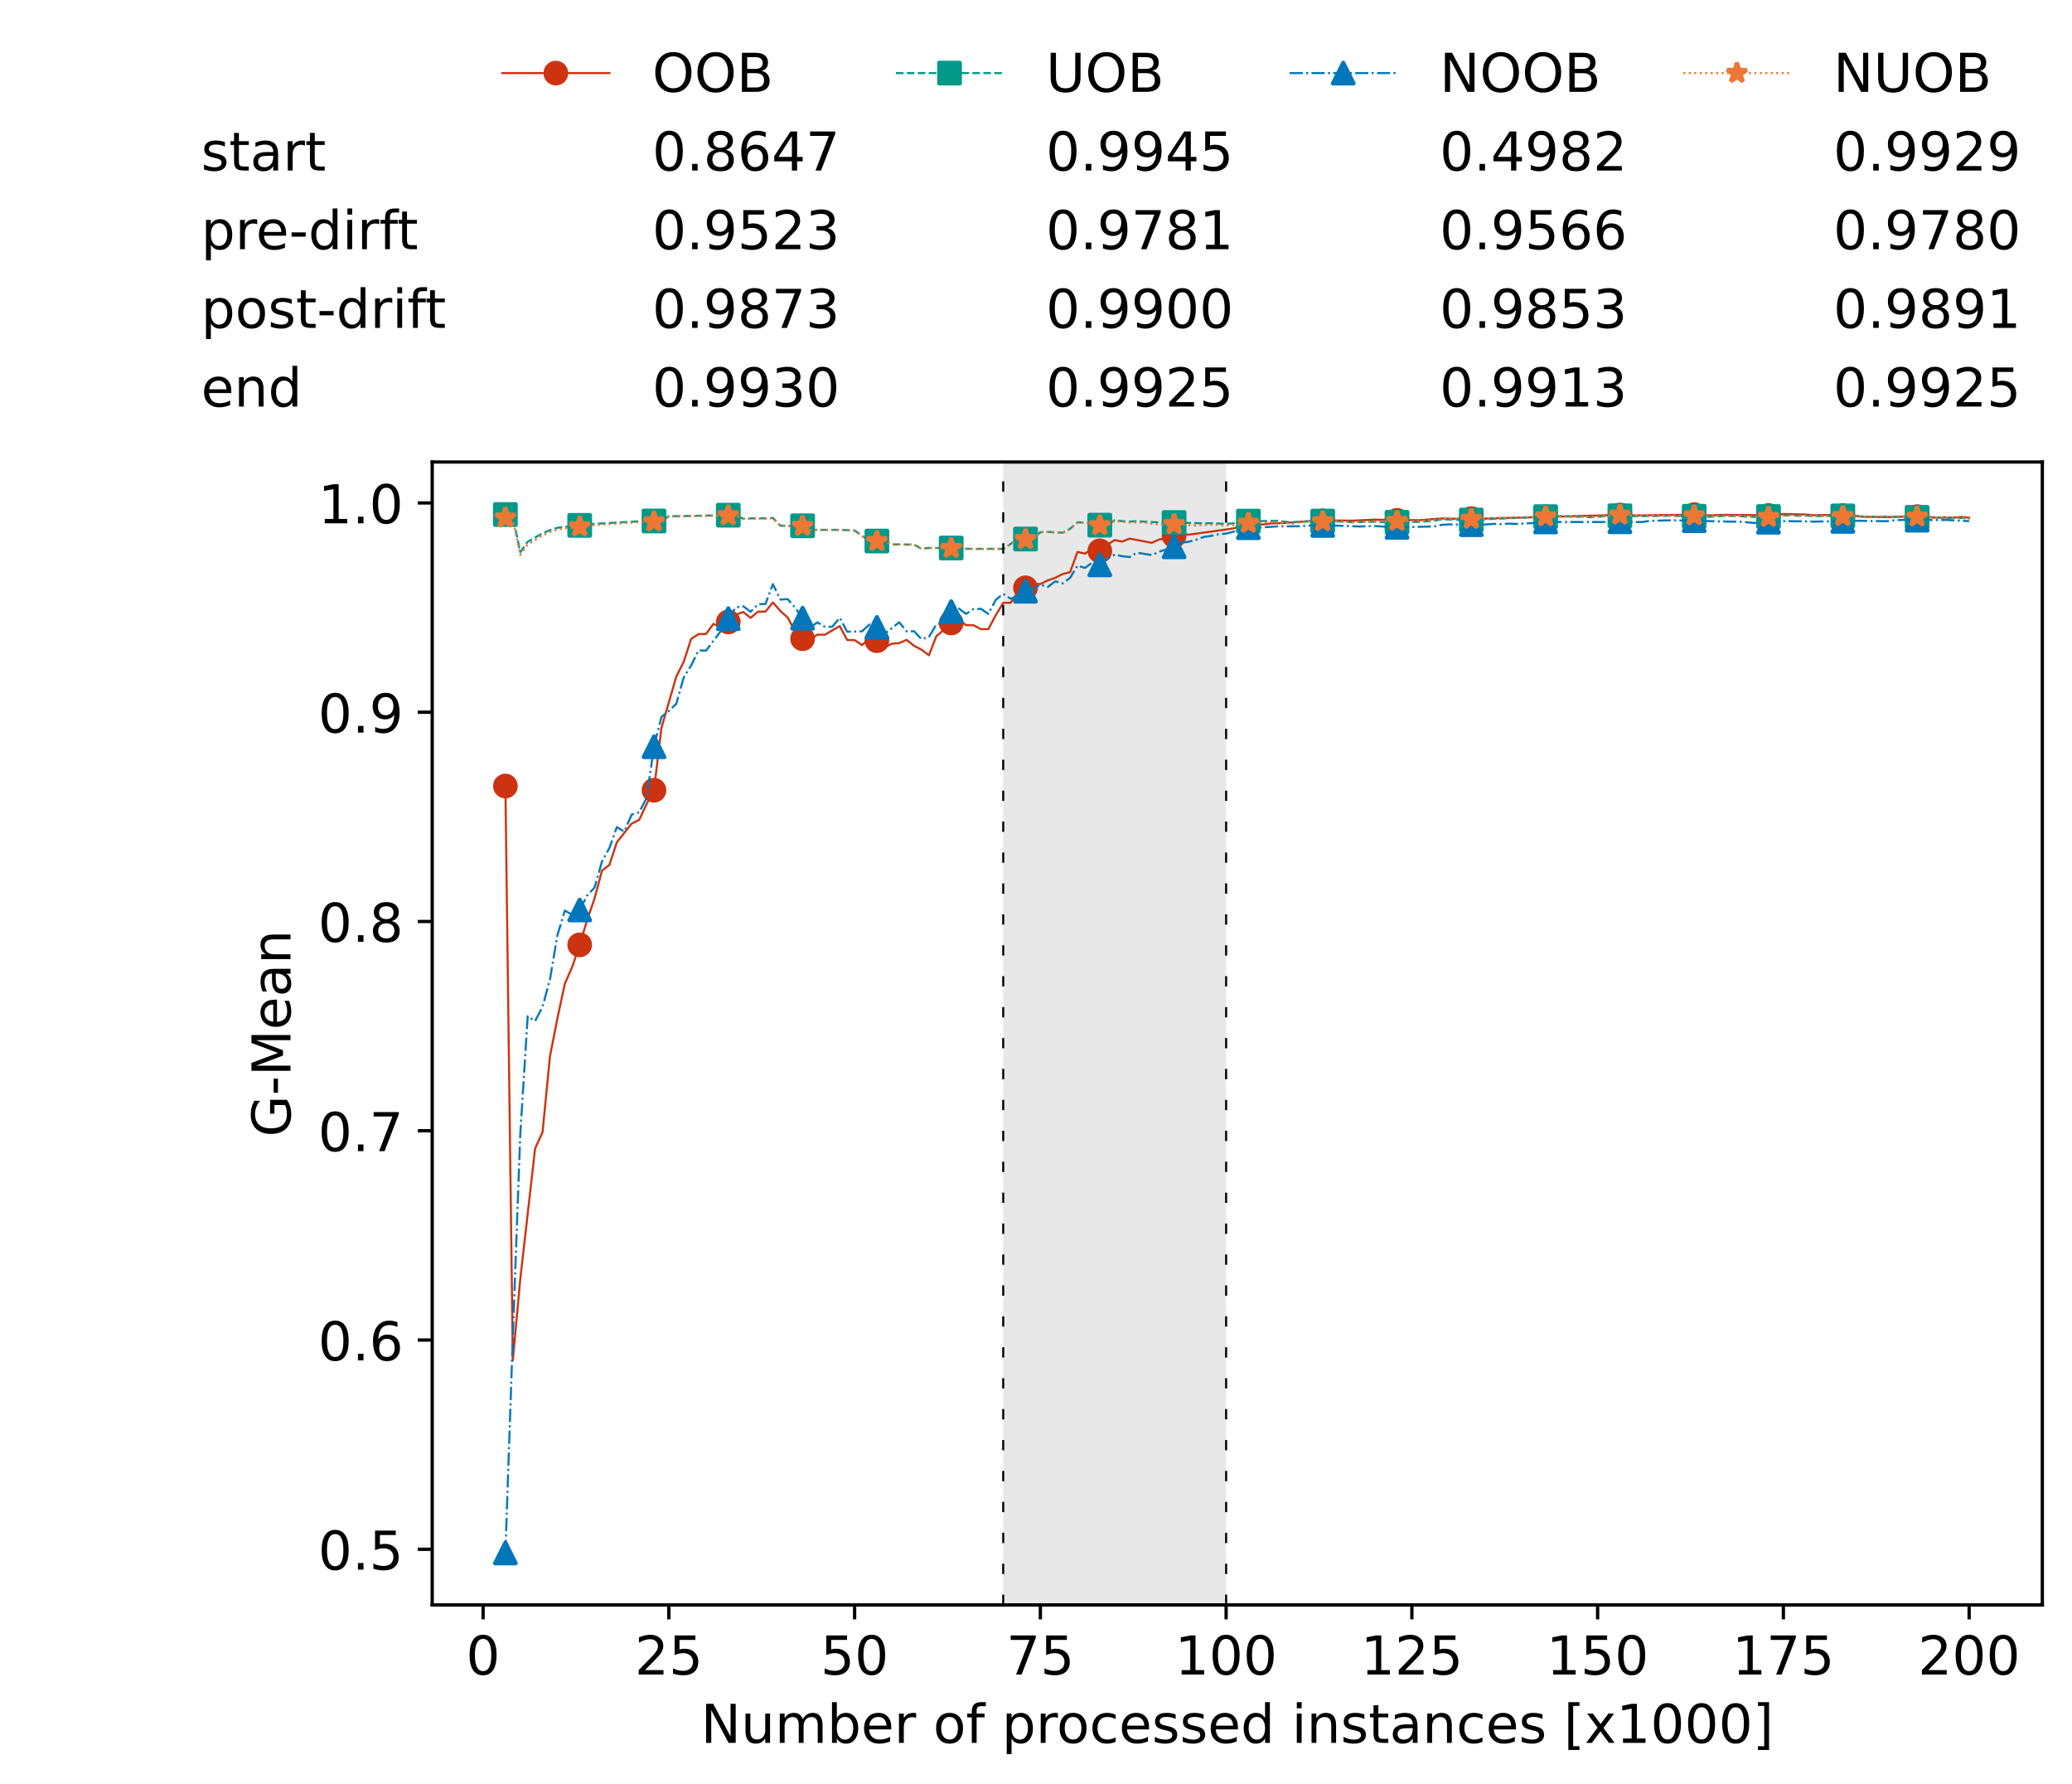 <?xml version="1.0" encoding="utf-8" standalone="no"?>
<!DOCTYPE svg PUBLIC "-//W3C//DTD SVG 1.1//EN"
  "http://www.w3.org/Graphics/SVG/1.1/DTD/svg11.dtd">
<!-- Created with matplotlib (https://matplotlib.org/) -->
<svg height="432.615pt" version="1.1" viewBox="0 0 502.65 432.615" width="502.65pt" xmlns="http://www.w3.org/2000/svg" xmlns:xlink="http://www.w3.org/1999/xlink">
 <defs>
  <style type="text/css">*{stroke-linecap:butt;stroke-linejoin:round;}</style>
 </defs>
 <g id="figure_1">
  <g id="patch_1">
   <path d="M 0 432.615 
L 502.65 432.615 
L 502.65 0 
L 0 0 
z
" style="fill:#ffffff;"/>
  </g>
  <g id="axes_1">
   <g id="patch_2">
    <path d="M 104.85 389.252 
L 495.45 389.252 
L 495.45 112.052 
L 104.85 112.052 
z
" style="fill:#ffffff;"/>
   </g>
   <g id="patch_3">
    <path clip-path="url(#pab110a7133)" d="M 297.446 389.252 
L 297.446 112.052 
L 243.372 112.052 
L 243.372 389.252 
z
" style="fill:#d3d3d3;opacity:0.5;"/>
   </g>
   <g id="matplotlib.axis_1">
    <g id="xtick_1">
     <g id="line2d_1">
      <defs>
       <path d="M 0 0 
L 0 3.5 
" id="mb5f86d601d" style="stroke:#000000;stroke-width:0.8;"/>
      </defs>
      <g>
       <use style="stroke:#000000;stroke-width:0.8;" x="117.197" xlink:href="#mb5f86d601d" y="389.252"/>
      </g>
     </g>
     <g id="text_1">
      <!-- 0 -->
      <g transform="translate(113.061 406.13)scale(0.13 -0.13)">
       <defs>
        <path d="M 31.781 66.406 
Q 24.172 66.406 20.328 58.906 
Q 16.5 51.422 16.5 36.375 
Q 16.5 21.391 20.328 13.891 
Q 24.172 6.391 31.781 6.391 
Q 39.453 6.391 43.281 13.891 
Q 47.125 21.391 47.125 36.375 
Q 47.125 51.422 43.281 58.906 
Q 39.453 66.406 31.781 66.406 
z
M 31.781 74.219 
Q 44.047 74.219 50.516 64.516 
Q 56.984 54.828 56.984 36.375 
Q 56.984 17.969 50.516 8.266 
Q 44.047 -1.422 31.781 -1.422 
Q 19.531 -1.422 13.062 8.266 
Q 6.594 17.969 6.594 36.375 
Q 6.594 54.828 13.062 64.516 
Q 19.531 74.219 31.781 74.219 
z
" id="DejaVuSans-48"/>
       </defs>
       <use xlink:href="#DejaVuSans-48"/>
      </g>
     </g>
    </g>
    <g id="xtick_2">
     <g id="line2d_2">
      <g>
       <use style="stroke:#000000;stroke-width:0.8;" x="162.259" xlink:href="#mb5f86d601d" y="389.252"/>
      </g>
     </g>
     <g id="text_2">
      <!-- 25 -->
      <g transform="translate(153.988 406.13)scale(0.13 -0.13)">
       <defs>
        <path d="M 19.188 8.297 
L 53.609 8.297 
L 53.609 0 
L 7.328 0 
L 7.328 8.297 
Q 12.938 14.109 22.625 23.891 
Q 32.328 33.688 34.812 36.531 
Q 39.547 41.844 41.422 45.531 
Q 43.312 49.219 43.312 52.781 
Q 43.312 58.594 39.234 62.25 
Q 35.156 65.922 28.609 65.922 
Q 23.969 65.922 18.812 64.312 
Q 13.672 62.703 7.812 59.422 
L 7.812 69.391 
Q 13.766 71.781 18.938 73 
Q 24.125 74.219 28.422 74.219 
Q 39.75 74.219 46.484 68.547 
Q 53.219 62.891 53.219 53.422 
Q 53.219 48.922 51.531 44.891 
Q 49.859 40.875 45.406 35.406 
Q 44.188 33.984 37.641 27.219 
Q 31.109 20.453 19.188 8.297 
z
" id="DejaVuSans-50"/>
        <path d="M 10.797 72.906 
L 49.516 72.906 
L 49.516 64.594 
L 19.828 64.594 
L 19.828 46.734 
Q 21.969 47.469 24.109 47.828 
Q 26.266 48.188 28.422 48.188 
Q 40.625 48.188 47.75 41.5 
Q 54.891 34.812 54.891 23.391 
Q 54.891 11.625 47.562 5.094 
Q 40.234 -1.422 26.906 -1.422 
Q 22.312 -1.422 17.547 -0.641 
Q 12.797 0.141 7.719 1.703 
L 7.719 11.625 
Q 12.109 9.234 16.797 8.062 
Q 21.484 6.891 26.703 6.891 
Q 35.156 6.891 40.078 11.328 
Q 45.016 15.766 45.016 23.391 
Q 45.016 31 40.078 35.438 
Q 35.156 39.891 26.703 39.891 
Q 22.75 39.891 18.812 39.016 
Q 14.891 38.141 10.797 36.281 
z
" id="DejaVuSans-53"/>
       </defs>
       <use xlink:href="#DejaVuSans-50"/>
       <use x="63.623" xlink:href="#DejaVuSans-53"/>
      </g>
     </g>
    </g>
    <g id="xtick_3">
     <g id="line2d_3">
      <g>
       <use style="stroke:#000000;stroke-width:0.8;" x="207.322" xlink:href="#mb5f86d601d" y="389.252"/>
      </g>
     </g>
     <g id="text_3">
      <!-- 50 -->
      <g transform="translate(199.05 406.13)scale(0.13 -0.13)">
       <use xlink:href="#DejaVuSans-53"/>
       <use x="63.623" xlink:href="#DejaVuSans-48"/>
      </g>
     </g>
    </g>
    <g id="xtick_4">
     <g id="line2d_4">
      <g>
       <use style="stroke:#000000;stroke-width:0.8;" x="252.384" xlink:href="#mb5f86d601d" y="389.252"/>
      </g>
     </g>
     <g id="text_4">
      <!-- 75 -->
      <g transform="translate(244.113 406.13)scale(0.13 -0.13)">
       <defs>
        <path d="M 8.203 72.906 
L 55.078 72.906 
L 55.078 68.703 
L 28.609 0 
L 18.312 0 
L 43.219 64.594 
L 8.203 64.594 
z
" id="DejaVuSans-55"/>
       </defs>
       <use xlink:href="#DejaVuSans-55"/>
       <use x="63.623" xlink:href="#DejaVuSans-53"/>
      </g>
     </g>
    </g>
    <g id="xtick_5">
     <g id="line2d_5">
      <g>
       <use style="stroke:#000000;stroke-width:0.8;" x="297.446" xlink:href="#mb5f86d601d" y="389.252"/>
      </g>
     </g>
     <g id="text_5">
      <!-- 100 -->
      <g transform="translate(285.039 406.13)scale(0.13 -0.13)">
       <defs>
        <path d="M 12.406 8.297 
L 28.516 8.297 
L 28.516 63.922 
L 10.984 60.406 
L 10.984 69.391 
L 28.422 72.906 
L 38.281 72.906 
L 38.281 8.297 
L 54.391 8.297 
L 54.391 0 
L 12.406 0 
z
" id="DejaVuSans-49"/>
       </defs>
       <use xlink:href="#DejaVuSans-49"/>
       <use x="63.623" xlink:href="#DejaVuSans-48"/>
       <use x="127.246" xlink:href="#DejaVuSans-48"/>
      </g>
     </g>
    </g>
    <g id="xtick_6">
     <g id="line2d_6">
      <g>
       <use style="stroke:#000000;stroke-width:0.8;" x="342.509" xlink:href="#mb5f86d601d" y="389.252"/>
      </g>
     </g>
     <g id="text_6">
      <!-- 125 -->
      <g transform="translate(330.102 406.13)scale(0.13 -0.13)">
       <use xlink:href="#DejaVuSans-49"/>
       <use x="63.623" xlink:href="#DejaVuSans-50"/>
       <use x="127.246" xlink:href="#DejaVuSans-53"/>
      </g>
     </g>
    </g>
    <g id="xtick_7">
     <g id="line2d_7">
      <g>
       <use style="stroke:#000000;stroke-width:0.8;" x="387.571" xlink:href="#mb5f86d601d" y="389.252"/>
      </g>
     </g>
     <g id="text_7">
      <!-- 150 -->
      <g transform="translate(375.164 406.13)scale(0.13 -0.13)">
       <use xlink:href="#DejaVuSans-49"/>
       <use x="63.623" xlink:href="#DejaVuSans-53"/>
       <use x="127.246" xlink:href="#DejaVuSans-48"/>
      </g>
     </g>
    </g>
    <g id="xtick_8">
     <g id="line2d_8">
      <g>
       <use style="stroke:#000000;stroke-width:0.8;" x="432.633" xlink:href="#mb5f86d601d" y="389.252"/>
      </g>
     </g>
     <g id="text_8">
      <!-- 175 -->
      <g transform="translate(420.226 406.13)scale(0.13 -0.13)">
       <use xlink:href="#DejaVuSans-49"/>
       <use x="63.623" xlink:href="#DejaVuSans-55"/>
       <use x="127.246" xlink:href="#DejaVuSans-53"/>
      </g>
     </g>
    </g>
    <g id="xtick_9">
     <g id="line2d_9">
      <g>
       <use style="stroke:#000000;stroke-width:0.8;" x="477.695" xlink:href="#mb5f86d601d" y="389.252"/>
      </g>
     </g>
     <g id="text_9">
      <!-- 200 -->
      <g transform="translate(465.289 406.13)scale(0.13 -0.13)">
       <use xlink:href="#DejaVuSans-50"/>
       <use x="63.623" xlink:href="#DejaVuSans-48"/>
       <use x="127.246" xlink:href="#DejaVuSans-48"/>
      </g>
     </g>
    </g>
    <g id="text_10">
     <!-- Number of processed instances [x1000] -->
     <g transform="translate(170.025 422.711)scale(0.13 -0.13)">
      <defs>
       <path d="M 9.812 72.906 
L 23.094 72.906 
L 55.422 11.922 
L 55.422 72.906 
L 64.984 72.906 
L 64.984 0 
L 51.703 0 
L 19.391 60.984 
L 19.391 0 
L 9.812 0 
z
" id="DejaVuSans-78"/>
       <path d="M 8.5 21.578 
L 8.5 54.688 
L 17.484 54.688 
L 17.484 21.922 
Q 17.484 14.156 20.5 10.266 
Q 23.531 6.391 29.594 6.391 
Q 36.859 6.391 41.078 11.031 
Q 45.312 15.672 45.312 23.688 
L 45.312 54.688 
L 54.297 54.688 
L 54.297 0 
L 45.312 0 
L 45.312 8.406 
Q 42.047 3.422 37.719 1 
Q 33.406 -1.422 27.688 -1.422 
Q 18.266 -1.422 13.375 4.438 
Q 8.5 10.297 8.5 21.578 
z
M 31.109 56 
z
" id="DejaVuSans-117"/>
       <path d="M 52 44.188 
Q 55.375 50.25 60.062 53.125 
Q 64.75 56 71.094 56 
Q 79.641 56 84.281 50.016 
Q 88.922 44.047 88.922 33.016 
L 88.922 0 
L 79.891 0 
L 79.891 32.719 
Q 79.891 40.578 77.094 44.375 
Q 74.312 48.188 68.609 48.188 
Q 61.625 48.188 57.562 43.547 
Q 53.516 38.922 53.516 30.906 
L 53.516 0 
L 44.484 0 
L 44.484 32.719 
Q 44.484 40.625 41.703 44.406 
Q 38.922 48.188 33.109 48.188 
Q 26.219 48.188 22.156 43.531 
Q 18.109 38.875 18.109 30.906 
L 18.109 0 
L 9.078 0 
L 9.078 54.688 
L 18.109 54.688 
L 18.109 46.188 
Q 21.188 51.219 25.484 53.609 
Q 29.781 56 35.688 56 
Q 41.656 56 45.828 52.969 
Q 50 49.953 52 44.188 
z
" id="DejaVuSans-109"/>
       <path d="M 48.688 27.297 
Q 48.688 37.203 44.609 42.844 
Q 40.531 48.484 33.406 48.484 
Q 26.266 48.484 22.188 42.844 
Q 18.109 37.203 18.109 27.297 
Q 18.109 17.391 22.188 11.75 
Q 26.266 6.109 33.406 6.109 
Q 40.531 6.109 44.609 11.75 
Q 48.688 17.391 48.688 27.297 
z
M 18.109 46.391 
Q 20.953 51.266 25.266 53.625 
Q 29.594 56 35.594 56 
Q 45.562 56 51.781 48.094 
Q 58.016 40.188 58.016 27.297 
Q 58.016 14.406 51.781 6.484 
Q 45.562 -1.422 35.594 -1.422 
Q 29.594 -1.422 25.266 0.953 
Q 20.953 3.328 18.109 8.203 
L 18.109 0 
L 9.078 0 
L 9.078 75.984 
L 18.109 75.984 
z
" id="DejaVuSans-98"/>
       <path d="M 56.203 29.594 
L 56.203 25.203 
L 14.891 25.203 
Q 15.484 15.922 20.484 11.062 
Q 25.484 6.203 34.422 6.203 
Q 39.594 6.203 44.453 7.469 
Q 49.312 8.734 54.109 11.281 
L 54.109 2.781 
Q 49.266 0.734 44.188 -0.344 
Q 39.109 -1.422 33.891 -1.422 
Q 20.797 -1.422 13.156 6.188 
Q 5.516 13.812 5.516 26.812 
Q 5.516 40.234 12.766 48.109 
Q 20.016 56 32.328 56 
Q 43.359 56 49.781 48.891 
Q 56.203 41.797 56.203 29.594 
z
M 47.219 32.234 
Q 47.125 39.594 43.094 43.984 
Q 39.062 48.391 32.422 48.391 
Q 24.906 48.391 20.391 44.141 
Q 15.875 39.891 15.188 32.172 
z
" id="DejaVuSans-101"/>
       <path d="M 41.109 46.297 
Q 39.594 47.172 37.812 47.578 
Q 36.031 48 33.891 48 
Q 26.266 48 22.188 43.047 
Q 18.109 38.094 18.109 28.812 
L 18.109 0 
L 9.078 0 
L 9.078 54.688 
L 18.109 54.688 
L 18.109 46.188 
Q 20.953 51.172 25.484 53.578 
Q 30.031 56 36.531 56 
Q 37.453 56 38.578 55.875 
Q 39.703 55.766 41.062 55.516 
z
" id="DejaVuSans-114"/>
       <path id="DejaVuSans-32"/>
       <path d="M 30.609 48.391 
Q 23.391 48.391 19.188 42.75 
Q 14.984 37.109 14.984 27.297 
Q 14.984 17.484 19.156 11.844 
Q 23.344 6.203 30.609 6.203 
Q 37.797 6.203 41.984 11.859 
Q 46.188 17.531 46.188 27.297 
Q 46.188 37.016 41.984 42.703 
Q 37.797 48.391 30.609 48.391 
z
M 30.609 56 
Q 42.328 56 49.016 48.375 
Q 55.719 40.766 55.719 27.297 
Q 55.719 13.875 49.016 6.219 
Q 42.328 -1.422 30.609 -1.422 
Q 18.844 -1.422 12.172 6.219 
Q 5.516 13.875 5.516 27.297 
Q 5.516 40.766 12.172 48.375 
Q 18.844 56 30.609 56 
z
" id="DejaVuSans-111"/>
       <path d="M 37.109 75.984 
L 37.109 68.5 
L 28.516 68.5 
Q 23.688 68.5 21.797 66.547 
Q 19.922 64.594 19.922 59.516 
L 19.922 54.688 
L 34.719 54.688 
L 34.719 47.703 
L 19.922 47.703 
L 19.922 0 
L 10.891 0 
L 10.891 47.703 
L 2.297 47.703 
L 2.297 54.688 
L 10.891 54.688 
L 10.891 58.5 
Q 10.891 67.625 15.141 71.797 
Q 19.391 75.984 28.609 75.984 
z
" id="DejaVuSans-102"/>
       <path d="M 18.109 8.203 
L 18.109 -20.797 
L 9.078 -20.797 
L 9.078 54.688 
L 18.109 54.688 
L 18.109 46.391 
Q 20.953 51.266 25.266 53.625 
Q 29.594 56 35.594 56 
Q 45.562 56 51.781 48.094 
Q 58.016 40.188 58.016 27.297 
Q 58.016 14.406 51.781 6.484 
Q 45.562 -1.422 35.594 -1.422 
Q 29.594 -1.422 25.266 0.953 
Q 20.953 3.328 18.109 8.203 
z
M 48.688 27.297 
Q 48.688 37.203 44.609 42.844 
Q 40.531 48.484 33.406 48.484 
Q 26.266 48.484 22.188 42.844 
Q 18.109 37.203 18.109 27.297 
Q 18.109 17.391 22.188 11.75 
Q 26.266 6.109 33.406 6.109 
Q 40.531 6.109 44.609 11.75 
Q 48.688 17.391 48.688 27.297 
z
" id="DejaVuSans-112"/>
       <path d="M 48.781 52.594 
L 48.781 44.188 
Q 44.969 46.297 41.141 47.344 
Q 37.312 48.391 33.406 48.391 
Q 24.656 48.391 19.812 42.844 
Q 14.984 37.312 14.984 27.297 
Q 14.984 17.281 19.812 11.734 
Q 24.656 6.203 33.406 6.203 
Q 37.312 6.203 41.141 7.25 
Q 44.969 8.297 48.781 10.406 
L 48.781 2.094 
Q 45.016 0.344 40.984 -0.531 
Q 36.969 -1.422 32.422 -1.422 
Q 20.062 -1.422 12.781 6.344 
Q 5.516 14.109 5.516 27.297 
Q 5.516 40.672 12.859 48.328 
Q 20.219 56 33.016 56 
Q 37.156 56 41.109 55.141 
Q 45.062 54.297 48.781 52.594 
z
" id="DejaVuSans-99"/>
       <path d="M 44.281 53.078 
L 44.281 44.578 
Q 40.484 46.531 36.375 47.5 
Q 32.281 48.484 27.875 48.484 
Q 21.188 48.484 17.844 46.438 
Q 14.5 44.391 14.5 40.281 
Q 14.5 37.156 16.891 35.375 
Q 19.281 33.594 26.516 31.984 
L 29.594 31.297 
Q 39.156 29.25 43.188 25.516 
Q 47.219 21.781 47.219 15.094 
Q 47.219 7.469 41.188 3.016 
Q 35.156 -1.422 24.609 -1.422 
Q 20.219 -1.422 15.453 -0.562 
Q 10.688 0.297 5.422 2 
L 5.422 11.281 
Q 10.406 8.688 15.234 7.391 
Q 20.062 6.109 24.812 6.109 
Q 31.156 6.109 34.562 8.281 
Q 37.984 10.453 37.984 14.406 
Q 37.984 18.062 35.516 20.016 
Q 33.062 21.969 24.703 23.781 
L 21.578 24.516 
Q 13.234 26.266 9.516 29.906 
Q 5.812 33.547 5.812 39.891 
Q 5.812 47.609 11.281 51.797 
Q 16.75 56 26.812 56 
Q 31.781 56 36.172 55.266 
Q 40.578 54.547 44.281 53.078 
z
" id="DejaVuSans-115"/>
       <path d="M 45.406 46.391 
L 45.406 75.984 
L 54.391 75.984 
L 54.391 0 
L 45.406 0 
L 45.406 8.203 
Q 42.578 3.328 38.25 0.953 
Q 33.938 -1.422 27.875 -1.422 
Q 17.969 -1.422 11.734 6.484 
Q 5.516 14.406 5.516 27.297 
Q 5.516 40.188 11.734 48.094 
Q 17.969 56 27.875 56 
Q 33.938 56 38.25 53.625 
Q 42.578 51.266 45.406 46.391 
z
M 14.797 27.297 
Q 14.797 17.391 18.875 11.75 
Q 22.953 6.109 30.078 6.109 
Q 37.203 6.109 41.297 11.75 
Q 45.406 17.391 45.406 27.297 
Q 45.406 37.203 41.297 42.844 
Q 37.203 48.484 30.078 48.484 
Q 22.953 48.484 18.875 42.844 
Q 14.797 37.203 14.797 27.297 
z
" id="DejaVuSans-100"/>
       <path d="M 9.422 54.688 
L 18.406 54.688 
L 18.406 0 
L 9.422 0 
z
M 9.422 75.984 
L 18.406 75.984 
L 18.406 64.594 
L 9.422 64.594 
z
" id="DejaVuSans-105"/>
       <path d="M 54.891 33.016 
L 54.891 0 
L 45.906 0 
L 45.906 32.719 
Q 45.906 40.484 42.875 44.328 
Q 39.844 48.188 33.797 48.188 
Q 26.516 48.188 22.312 43.547 
Q 18.109 38.922 18.109 30.906 
L 18.109 0 
L 9.078 0 
L 9.078 54.688 
L 18.109 54.688 
L 18.109 46.188 
Q 21.344 51.125 25.703 53.562 
Q 30.078 56 35.797 56 
Q 45.219 56 50.047 50.172 
Q 54.891 44.344 54.891 33.016 
z
" id="DejaVuSans-110"/>
       <path d="M 18.312 70.219 
L 18.312 54.688 
L 36.812 54.688 
L 36.812 47.703 
L 18.312 47.703 
L 18.312 18.016 
Q 18.312 11.328 20.141 9.422 
Q 21.969 7.516 27.594 7.516 
L 36.812 7.516 
L 36.812 0 
L 27.594 0 
Q 17.188 0 13.234 3.875 
Q 9.281 7.766 9.281 18.016 
L 9.281 47.703 
L 2.688 47.703 
L 2.688 54.688 
L 9.281 54.688 
L 9.281 70.219 
z
" id="DejaVuSans-116"/>
       <path d="M 34.281 27.484 
Q 23.391 27.484 19.188 25 
Q 14.984 22.516 14.984 16.5 
Q 14.984 11.719 18.141 8.906 
Q 21.297 6.109 26.703 6.109 
Q 34.188 6.109 38.703 11.406 
Q 43.219 16.703 43.219 25.484 
L 43.219 27.484 
z
M 52.203 31.203 
L 52.203 0 
L 43.219 0 
L 43.219 8.297 
Q 40.141 3.328 35.547 0.953 
Q 30.953 -1.422 24.312 -1.422 
Q 15.922 -1.422 10.953 3.297 
Q 6 8.016 6 15.922 
Q 6 25.141 12.172 29.828 
Q 18.359 34.516 30.609 34.516 
L 43.219 34.516 
L 43.219 35.406 
Q 43.219 41.609 39.141 45 
Q 35.062 48.391 27.688 48.391 
Q 23 48.391 18.547 47.266 
Q 14.109 46.141 10.016 43.891 
L 10.016 52.203 
Q 14.938 54.109 19.578 55.047 
Q 24.219 56 28.609 56 
Q 40.484 56 46.344 49.844 
Q 52.203 43.703 52.203 31.203 
z
" id="DejaVuSans-97"/>
       <path d="M 8.594 75.984 
L 29.297 75.984 
L 29.297 69 
L 17.578 69 
L 17.578 -6.203 
L 29.297 -6.203 
L 29.297 -13.188 
L 8.594 -13.188 
z
" id="DejaVuSans-91"/>
       <path d="M 54.891 54.688 
L 35.109 28.078 
L 55.906 0 
L 45.312 0 
L 29.391 21.484 
L 13.484 0 
L 2.875 0 
L 24.125 28.609 
L 4.688 54.688 
L 15.281 54.688 
L 29.781 35.203 
L 44.281 54.688 
z
" id="DejaVuSans-120"/>
       <path d="M 30.422 75.984 
L 30.422 -13.188 
L 9.719 -13.188 
L 9.719 -6.203 
L 21.391 -6.203 
L 21.391 69 
L 9.719 69 
L 9.719 75.984 
z
" id="DejaVuSans-93"/>
      </defs>
      <use xlink:href="#DejaVuSans-78"/>
      <use x="74.805" xlink:href="#DejaVuSans-117"/>
      <use x="138.184" xlink:href="#DejaVuSans-109"/>
      <use x="235.596" xlink:href="#DejaVuSans-98"/>
      <use x="299.072" xlink:href="#DejaVuSans-101"/>
      <use x="360.596" xlink:href="#DejaVuSans-114"/>
      <use x="401.709" xlink:href="#DejaVuSans-32"/>
      <use x="433.496" xlink:href="#DejaVuSans-111"/>
      <use x="494.678" xlink:href="#DejaVuSans-102"/>
      <use x="529.883" xlink:href="#DejaVuSans-32"/>
      <use x="561.67" xlink:href="#DejaVuSans-112"/>
      <use x="625.146" xlink:href="#DejaVuSans-114"/>
      <use x="664.01" xlink:href="#DejaVuSans-111"/>
      <use x="725.191" xlink:href="#DejaVuSans-99"/>
      <use x="780.172" xlink:href="#DejaVuSans-101"/>
      <use x="841.695" xlink:href="#DejaVuSans-115"/>
      <use x="893.795" xlink:href="#DejaVuSans-115"/>
      <use x="945.895" xlink:href="#DejaVuSans-101"/>
      <use x="1007.418" xlink:href="#DejaVuSans-100"/>
      <use x="1070.895" xlink:href="#DejaVuSans-32"/>
      <use x="1102.682" xlink:href="#DejaVuSans-105"/>
      <use x="1130.465" xlink:href="#DejaVuSans-110"/>
      <use x="1193.844" xlink:href="#DejaVuSans-115"/>
      <use x="1245.943" xlink:href="#DejaVuSans-116"/>
      <use x="1285.152" xlink:href="#DejaVuSans-97"/>
      <use x="1346.432" xlink:href="#DejaVuSans-110"/>
      <use x="1409.811" xlink:href="#DejaVuSans-99"/>
      <use x="1464.791" xlink:href="#DejaVuSans-101"/>
      <use x="1526.314" xlink:href="#DejaVuSans-115"/>
      <use x="1578.414" xlink:href="#DejaVuSans-32"/>
      <use x="1610.201" xlink:href="#DejaVuSans-91"/>
      <use x="1649.215" xlink:href="#DejaVuSans-120"/>
      <use x="1708.395" xlink:href="#DejaVuSans-49"/>
      <use x="1772.018" xlink:href="#DejaVuSans-48"/>
      <use x="1835.641" xlink:href="#DejaVuSans-48"/>
      <use x="1899.264" xlink:href="#DejaVuSans-48"/>
      <use x="1962.887" xlink:href="#DejaVuSans-93"/>
     </g>
    </g>
   </g>
   <g id="matplotlib.axis_2">
    <g id="ytick_1">
     <g id="line2d_10">
      <defs>
       <path d="M 0 0 
L -3.5 0 
" id="m0890ff5254" style="stroke:#000000;stroke-width:0.8;"/>
      </defs>
      <g>
       <use style="stroke:#000000;stroke-width:0.8;" x="104.85" xlink:href="#m0890ff5254" y="375.758"/>
      </g>
     </g>
     <g id="text_11">
      <!-- 0.5 -->
      <g transform="translate(77.176 380.697)scale(0.13 -0.13)">
       <defs>
        <path d="M 10.688 12.406 
L 21 12.406 
L 21 0 
L 10.688 0 
z
" id="DejaVuSans-46"/>
       </defs>
       <use xlink:href="#DejaVuSans-48"/>
       <use x="63.623" xlink:href="#DejaVuSans-46"/>
       <use x="95.41" xlink:href="#DejaVuSans-53"/>
      </g>
     </g>
    </g>
    <g id="ytick_2">
     <g id="line2d_11">
      <g>
       <use style="stroke:#000000;stroke-width:0.8;" x="104.85" xlink:href="#m0890ff5254" y="325.004"/>
      </g>
     </g>
     <g id="text_12">
      <!-- 0.6 -->
      <g transform="translate(77.176 329.943)scale(0.13 -0.13)">
       <defs>
        <path d="M 33.016 40.375 
Q 26.375 40.375 22.484 35.828 
Q 18.609 31.297 18.609 23.391 
Q 18.609 15.531 22.484 10.953 
Q 26.375 6.391 33.016 6.391 
Q 39.656 6.391 43.531 10.953 
Q 47.406 15.531 47.406 23.391 
Q 47.406 31.297 43.531 35.828 
Q 39.656 40.375 33.016 40.375 
z
M 52.594 71.297 
L 52.594 62.312 
Q 48.875 64.062 45.094 64.984 
Q 41.312 65.922 37.594 65.922 
Q 27.828 65.922 22.672 59.328 
Q 17.531 52.734 16.797 39.406 
Q 19.672 43.656 24.016 45.922 
Q 28.375 48.188 33.594 48.188 
Q 44.578 48.188 50.953 41.516 
Q 57.328 34.859 57.328 23.391 
Q 57.328 12.156 50.688 5.359 
Q 44.047 -1.422 33.016 -1.422 
Q 20.359 -1.422 13.672 8.266 
Q 6.984 17.969 6.984 36.375 
Q 6.984 53.656 15.188 63.938 
Q 23.391 74.219 37.203 74.219 
Q 40.922 74.219 44.703 73.484 
Q 48.484 72.75 52.594 71.297 
z
" id="DejaVuSans-54"/>
       </defs>
       <use xlink:href="#DejaVuSans-48"/>
       <use x="63.623" xlink:href="#DejaVuSans-46"/>
       <use x="95.41" xlink:href="#DejaVuSans-54"/>
      </g>
     </g>
    </g>
    <g id="ytick_3">
     <g id="line2d_12">
      <g>
       <use style="stroke:#000000;stroke-width:0.8;" x="104.85" xlink:href="#m0890ff5254" y="274.249"/>
      </g>
     </g>
     <g id="text_13">
      <!-- 0.7 -->
      <g transform="translate(77.176 279.188)scale(0.13 -0.13)">
       <use xlink:href="#DejaVuSans-48"/>
       <use x="63.623" xlink:href="#DejaVuSans-46"/>
       <use x="95.41" xlink:href="#DejaVuSans-55"/>
      </g>
     </g>
    </g>
    <g id="ytick_4">
     <g id="line2d_13">
      <g>
       <use style="stroke:#000000;stroke-width:0.8;" x="104.85" xlink:href="#m0890ff5254" y="223.494"/>
      </g>
     </g>
     <g id="text_14">
      <!-- 0.8 -->
      <g transform="translate(77.176 228.433)scale(0.13 -0.13)">
       <defs>
        <path d="M 31.781 34.625 
Q 24.75 34.625 20.719 30.859 
Q 16.703 27.094 16.703 20.516 
Q 16.703 13.922 20.719 10.156 
Q 24.75 6.391 31.781 6.391 
Q 38.812 6.391 42.859 10.172 
Q 46.922 13.969 46.922 20.516 
Q 46.922 27.094 42.891 30.859 
Q 38.875 34.625 31.781 34.625 
z
M 21.922 38.812 
Q 15.578 40.375 12.031 44.719 
Q 8.5 49.078 8.5 55.328 
Q 8.5 64.062 14.719 69.141 
Q 20.953 74.219 31.781 74.219 
Q 42.672 74.219 48.875 69.141 
Q 55.078 64.062 55.078 55.328 
Q 55.078 49.078 51.531 44.719 
Q 48 40.375 41.703 38.812 
Q 48.828 37.156 52.797 32.312 
Q 56.781 27.484 56.781 20.516 
Q 56.781 9.906 50.312 4.234 
Q 43.844 -1.422 31.781 -1.422 
Q 19.734 -1.422 13.25 4.234 
Q 6.781 9.906 6.781 20.516 
Q 6.781 27.484 10.781 32.312 
Q 14.797 37.156 21.922 38.812 
z
M 18.312 54.391 
Q 18.312 48.734 21.844 45.562 
Q 25.391 42.391 31.781 42.391 
Q 38.141 42.391 41.719 45.562 
Q 45.312 48.734 45.312 54.391 
Q 45.312 60.062 41.719 63.234 
Q 38.141 66.406 31.781 66.406 
Q 25.391 66.406 21.844 63.234 
Q 18.312 60.062 18.312 54.391 
z
" id="DejaVuSans-56"/>
       </defs>
       <use xlink:href="#DejaVuSans-48"/>
       <use x="63.623" xlink:href="#DejaVuSans-46"/>
       <use x="95.41" xlink:href="#DejaVuSans-56"/>
      </g>
     </g>
    </g>
    <g id="ytick_5">
     <g id="line2d_14">
      <g>
       <use style="stroke:#000000;stroke-width:0.8;" x="104.85" xlink:href="#m0890ff5254" y="172.739"/>
      </g>
     </g>
     <g id="text_15">
      <!-- 0.9 -->
      <g transform="translate(77.176 177.678)scale(0.13 -0.13)">
       <defs>
        <path d="M 10.984 1.516 
L 10.984 10.5 
Q 14.703 8.734 18.5 7.812 
Q 22.312 6.891 25.984 6.891 
Q 35.75 6.891 40.891 13.453 
Q 46.047 20.016 46.781 33.406 
Q 43.953 29.203 39.594 26.953 
Q 35.25 24.703 29.984 24.703 
Q 19.047 24.703 12.672 31.312 
Q 6.297 37.938 6.297 49.422 
Q 6.297 60.641 12.938 67.422 
Q 19.578 74.219 30.609 74.219 
Q 43.266 74.219 49.922 64.516 
Q 56.594 54.828 56.594 36.375 
Q 56.594 19.141 48.406 8.859 
Q 40.234 -1.422 26.422 -1.422 
Q 22.703 -1.422 18.891 -0.688 
Q 15.094 0.047 10.984 1.516 
z
M 30.609 32.422 
Q 37.25 32.422 41.125 36.953 
Q 45.016 41.5 45.016 49.422 
Q 45.016 57.281 41.125 61.844 
Q 37.25 66.406 30.609 66.406 
Q 23.969 66.406 20.094 61.844 
Q 16.219 57.281 16.219 49.422 
Q 16.219 41.5 20.094 36.953 
Q 23.969 32.422 30.609 32.422 
z
" id="DejaVuSans-57"/>
       </defs>
       <use xlink:href="#DejaVuSans-48"/>
       <use x="63.623" xlink:href="#DejaVuSans-46"/>
       <use x="95.41" xlink:href="#DejaVuSans-57"/>
      </g>
     </g>
    </g>
    <g id="ytick_6">
     <g id="line2d_15">
      <g>
       <use style="stroke:#000000;stroke-width:0.8;" x="104.85" xlink:href="#m0890ff5254" y="121.985"/>
      </g>
     </g>
     <g id="text_16">
      <!-- 1.0 -->
      <g transform="translate(77.176 126.924)scale(0.13 -0.13)">
       <use xlink:href="#DejaVuSans-49"/>
       <use x="63.623" xlink:href="#DejaVuSans-46"/>
       <use x="95.41" xlink:href="#DejaVuSans-48"/>
      </g>
     </g>
    </g>
    <g id="text_17">
     <!-- G-Mean -->
     <g transform="translate(70.472 275.744)rotate(-90)scale(0.13 -0.13)">
      <defs>
       <path d="M 59.516 10.406 
L 59.516 29.984 
L 43.406 29.984 
L 43.406 38.094 
L 69.281 38.094 
L 69.281 6.781 
Q 63.578 2.734 56.688 0.656 
Q 49.812 -1.422 42 -1.422 
Q 24.906 -1.422 15.25 8.562 
Q 5.609 18.562 5.609 36.375 
Q 5.609 54.25 15.25 64.234 
Q 24.906 74.219 42 74.219 
Q 49.125 74.219 55.547 72.453 
Q 61.969 70.703 67.391 67.281 
L 67.391 56.781 
Q 61.922 61.422 55.766 63.766 
Q 49.609 66.109 42.828 66.109 
Q 29.438 66.109 22.719 58.641 
Q 16.016 51.172 16.016 36.375 
Q 16.016 21.625 22.719 14.156 
Q 29.438 6.688 42.828 6.688 
Q 48.047 6.688 52.141 7.594 
Q 56.25 8.5 59.516 10.406 
z
" id="DejaVuSans-71"/>
       <path d="M 4.891 31.391 
L 31.203 31.391 
L 31.203 23.391 
L 4.891 23.391 
z
" id="DejaVuSans-45"/>
       <path d="M 9.812 72.906 
L 24.516 72.906 
L 43.109 23.297 
L 61.812 72.906 
L 76.516 72.906 
L 76.516 0 
L 66.891 0 
L 66.891 64.016 
L 48.094 14.016 
L 38.188 14.016 
L 19.391 64.016 
L 19.391 0 
L 9.812 0 
z
" id="DejaVuSans-77"/>
      </defs>
      <use xlink:href="#DejaVuSans-71"/>
      <use x="77.49" xlink:href="#DejaVuSans-45"/>
      <use x="113.574" xlink:href="#DejaVuSans-77"/>
      <use x="199.854" xlink:href="#DejaVuSans-101"/>
      <use x="261.377" xlink:href="#DejaVuSans-97"/>
      <use x="322.656" xlink:href="#DejaVuSans-110"/>
     </g>
    </g>
   </g>
   <g id="line2d_16"/>
   <g id="line2d_17"/>
   <g id="line2d_18"/>
   <g id="line2d_19"/>
   <g id="line2d_20"/>
   <g id="line2d_21">
    <path clip-path="url(#pab110a7133)" d="M 122.605 190.646 
L 124.407 329.92 
L 126.21 310.281 
L 129.815 278.53 
L 131.617 274.587 
L 133.419 256.196 
L 135.222 246.996 
L 137.024 238.593 
L 138.827 234.469 
L 140.629 229.156 
L 142.432 223.145 
L 144.234 217.922 
L 146.037 211.142 
L 147.839 209.761 
L 149.642 204.275 
L 153.247 199.746 
L 155.049 198.867 
L 156.852 195.048 
L 158.654 191.654 
L 160.457 176.539 
L 164.062 164.103 
L 165.864 160.507 
L 167.667 154.956 
L 169.469 153.788 
L 171.272 153.765 
L 173.074 151.309 
L 174.877 152.218 
L 176.679 150.843 
L 178.482 149.091 
L 180.284 148.436 
L 182.087 149.86 
L 183.889 148.332 
L 185.692 148.345 
L 187.494 146.099 
L 189.297 148.165 
L 191.099 149.79 
L 192.902 153.187 
L 194.704 154.913 
L 196.507 155.101 
L 198.309 153.921 
L 200.112 153.947 
L 203.717 151.838 
L 205.519 155.235 
L 207.322 155.247 
L 209.124 156.464 
L 210.927 154.794 
L 212.729 155.385 
L 214.532 157.084 
L 216.334 156.128 
L 218.137 155.979 
L 219.939 155.189 
L 221.742 156.628 
L 223.544 157.576 
L 225.347 158.928 
L 227.149 154.289 
L 228.952 152.808 
L 230.754 151.095 
L 232.557 150.311 
L 234.359 151.625 
L 236.162 151.637 
L 237.964 152.594 
L 239.767 152.581 
L 241.569 149.197 
L 243.372 146.216 
L 245.174 146.192 
L 246.976 143.601 
L 250.581 141.554 
L 252.384 141.661 
L 254.186 140.763 
L 255.989 140.141 
L 257.791 139.227 
L 259.594 138.765 
L 261.396 133.862 
L 263.199 134.268 
L 265.001 133.029 
L 266.804 133.606 
L 268.606 132.143 
L 270.409 130.984 
L 272.211 131.361 
L 274.014 130.632 
L 279.421 131.649 
L 281.224 130.835 
L 283.026 130.544 
L 284.829 129.95 
L 286.631 129.536 
L 288.434 129.665 
L 297.446 128.421 
L 299.249 128.149 
L 301.051 127.569 
L 302.854 127.118 
L 306.459 127.206 
L 308.261 126.965 
L 311.866 126.818 
L 317.274 126.405 
L 320.879 126.315 
L 322.681 126.216 
L 328.089 126.283 
L 333.496 126.026 
L 337.101 126.098 
L 338.904 126.195 
L 342.509 126.136 
L 344.311 126.166 
L 349.719 125.746 
L 358.731 125.935 
L 360.533 125.76 
L 394.781 124.832 
L 396.583 125.017 
L 411.003 124.818 
L 414.608 124.993 
L 418.213 124.873 
L 430.831 124.987 
L 432.633 124.652 
L 438.041 124.778 
L 439.843 124.959 
L 443.448 124.9 
L 448.856 125.031 
L 452.461 125.337 
L 456.066 125.392 
L 457.868 125.438 
L 459.671 125.335 
L 463.276 125.304 
L 466.881 125.257 
L 468.683 125.502 
L 474.09 125.51 
L 475.893 125.387 
L 477.695 125.562 
L 477.695 125.562 
" style="fill:none;stroke:#cc3311;stroke-linecap:square;stroke-width:0.5;"/>
    <defs>
     <path d="M 0 2.5 
C 0.663 2.5 1.299 2.237 1.768 1.768 
C 2.237 1.299 2.5 0.663 2.5 0 
C 2.5 -0.663 2.237 -1.299 1.768 -1.768 
C 1.299 -2.237 0.663 -2.5 0 -2.5 
C -0.663 -2.5 -1.299 -2.237 -1.768 -1.768 
C -2.237 -1.299 -2.5 -0.663 -2.5 0 
C -2.5 0.663 -2.237 1.299 -1.768 1.768 
C -1.299 2.237 -0.663 2.5 0 2.5 
z
" id="mdf4957d709" style="stroke:#cc3311;"/>
    </defs>
    <g clip-path="url(#pab110a7133)">
     <use style="fill:#cc3311;stroke:#cc3311;" x="122.605" xlink:href="#mdf4957d709" y="190.646"/>
     <use style="fill:#cc3311;stroke:#cc3311;" x="140.629" xlink:href="#mdf4957d709" y="229.156"/>
     <use style="fill:#cc3311;stroke:#cc3311;" x="158.654" xlink:href="#mdf4957d709" y="191.654"/>
     <use style="fill:#cc3311;stroke:#cc3311;" x="176.679" xlink:href="#mdf4957d709" y="150.843"/>
     <use style="fill:#cc3311;stroke:#cc3311;" x="194.704" xlink:href="#mdf4957d709" y="154.913"/>
     <use style="fill:#cc3311;stroke:#cc3311;" x="212.729" xlink:href="#mdf4957d709" y="155.385"/>
     <use style="fill:#cc3311;stroke:#cc3311;" x="230.754" xlink:href="#mdf4957d709" y="151.095"/>
     <use style="fill:#cc3311;stroke:#cc3311;" x="248.779" xlink:href="#mdf4957d709" y="142.57"/>
     <use style="fill:#cc3311;stroke:#cc3311;" x="266.804" xlink:href="#mdf4957d709" y="133.606"/>
     <use style="fill:#cc3311;stroke:#cc3311;" x="284.829" xlink:href="#mdf4957d709" y="129.95"/>
     <use style="fill:#cc3311;stroke:#cc3311;" x="302.854" xlink:href="#mdf4957d709" y="127.118"/>
     <use style="fill:#cc3311;stroke:#cc3311;" x="320.879" xlink:href="#mdf4957d709" y="126.315"/>
     <use style="fill:#cc3311;stroke:#cc3311;" x="338.904" xlink:href="#mdf4957d709" y="126.195"/>
     <use style="fill:#cc3311;stroke:#cc3311;" x="356.928" xlink:href="#mdf4957d709" y="125.784"/>
     <use style="fill:#cc3311;stroke:#cc3311;" x="374.953" xlink:href="#mdf4957d709" y="125.349"/>
     <use style="fill:#cc3311;stroke:#cc3311;" x="392.978" xlink:href="#mdf4957d709" y="124.91"/>
     <use style="fill:#cc3311;stroke:#cc3311;" x="411.003" xlink:href="#mdf4957d709" y="124.818"/>
     <use style="fill:#cc3311;stroke:#cc3311;" x="429.028" xlink:href="#mdf4957d709" y="125.02"/>
     <use style="fill:#cc3311;stroke:#cc3311;" x="447.053" xlink:href="#mdf4957d709" y="125.046"/>
     <use style="fill:#cc3311;stroke:#cc3311;" x="465.078" xlink:href="#mdf4957d709" y="125.304"/>
    </g>
   </g>
   <g id="line2d_22"/>
   <g id="line2d_23"/>
   <g id="line2d_24"/>
   <g id="line2d_25"/>
   <g id="line2d_26">
    <path clip-path="url(#pab110a7133)" d="M 122.605 124.795 
L 124.407 125.191 
L 126.21 133.943 
L 128.012 131.401 
L 131.617 129.334 
L 133.419 128.578 
L 135.222 128.01 
L 137.024 127.741 
L 138.827 127.707 
L 142.432 127.161 
L 156.852 126.323 
L 160.457 126.464 
L 162.259 125.145 
L 164.062 125.196 
L 167.667 125.119 
L 173.074 125.015 
L 176.679 124.95 
L 178.482 124.962 
L 180.284 125.802 
L 183.889 125.674 
L 185.692 125.725 
L 187.494 125.61 
L 189.297 127.482 
L 192.902 127.548 
L 194.704 127.524 
L 196.507 128.496 
L 203.717 128.496 
L 207.322 128.652 
L 210.927 131.232 
L 214.532 131.258 
L 216.334 132.032 
L 221.742 132.073 
L 223.544 133.106 
L 225.347 132.888 
L 230.754 132.911 
L 232.557 131.811 
L 234.359 133.106 
L 241.569 133.105 
L 243.372 133.104 
L 245.174 131.933 
L 246.976 130.608 
L 248.779 130.731 
L 250.581 130.677 
L 252.384 129.068 
L 254.186 129.003 
L 257.791 129.19 
L 259.594 128.248 
L 261.396 126.668 
L 263.199 126.755 
L 266.804 127.368 
L 268.606 127.347 
L 270.409 126.155 
L 272.211 126.403 
L 274.014 126.486 
L 275.816 126.419 
L 283.026 126.793 
L 284.829 126.729 
L 292.039 126.918 
L 293.841 126.881 
L 297.446 127.069 
L 299.249 126.906 
L 301.051 126.457 
L 304.656 126.401 
L 310.064 126.306 
L 311.866 126.569 
L 313.669 126.67 
L 319.076 126.338 
L 324.484 126.465 
L 328.089 126.65 
L 333.496 126.529 
L 337.101 126.748 
L 340.706 126.594 
L 344.311 126.587 
L 347.916 126.3 
L 349.719 125.951 
L 353.324 126.048 
L 358.731 126.179 
L 360.533 125.92 
L 374.953 125.3 
L 376.756 125.295 
L 378.558 125.178 
L 382.163 125.338 
L 383.966 125.309 
L 385.768 125.452 
L 389.373 125.214 
L 392.978 125.091 
L 394.781 124.999 
L 396.583 125.204 
L 405.596 125.079 
L 409.201 125.258 
L 411.003 125.205 
L 414.608 125.351 
L 418.213 125.123 
L 421.818 125.136 
L 423.621 125.315 
L 427.226 125.392 
L 429.028 125.276 
L 430.831 125.278 
L 432.633 125.025 
L 434.436 124.946 
L 436.238 125.079 
L 438.041 125.04 
L 439.843 125.177 
L 448.856 125.102 
L 450.658 125.292 
L 463.276 125.351 
L 465.078 125.473 
L 466.881 125.374 
L 474.09 125.674 
L 475.893 125.606 
L 477.695 125.799 
L 477.695 125.799 
" style="fill:none;stroke:#009988;stroke-dasharray:1.85,0.8;stroke-dashoffset:0;stroke-width:0.5;"/>
    <defs>
     <path d="M -2.5 2.5 
L 2.5 2.5 
L 2.5 -2.5 
L -2.5 -2.5 
z
" id="m18ac558016" style="stroke:#009988;stroke-linejoin:miter;"/>
    </defs>
    <g clip-path="url(#pab110a7133)">
     <use style="fill:#009988;stroke:#009988;stroke-linejoin:miter;" x="122.605" xlink:href="#m18ac558016" y="124.795"/>
     <use style="fill:#009988;stroke:#009988;stroke-linejoin:miter;" x="140.629" xlink:href="#m18ac558016" y="127.421"/>
     <use style="fill:#009988;stroke:#009988;stroke-linejoin:miter;" x="158.654" xlink:href="#m18ac558016" y="126.361"/>
     <use style="fill:#009988;stroke:#009988;stroke-linejoin:miter;" x="176.679" xlink:href="#m18ac558016" y="124.95"/>
     <use style="fill:#009988;stroke:#009988;stroke-linejoin:miter;" x="194.704" xlink:href="#m18ac558016" y="127.524"/>
     <use style="fill:#009988;stroke:#009988;stroke-linejoin:miter;" x="212.729" xlink:href="#m18ac558016" y="131.219"/>
     <use style="fill:#009988;stroke:#009988;stroke-linejoin:miter;" x="230.754" xlink:href="#m18ac558016" y="132.911"/>
     <use style="fill:#009988;stroke:#009988;stroke-linejoin:miter;" x="248.779" xlink:href="#m18ac558016" y="130.731"/>
     <use style="fill:#009988;stroke:#009988;stroke-linejoin:miter;" x="266.804" xlink:href="#m18ac558016" y="127.368"/>
     <use style="fill:#009988;stroke:#009988;stroke-linejoin:miter;" x="284.829" xlink:href="#m18ac558016" y="126.729"/>
     <use style="fill:#009988;stroke:#009988;stroke-linejoin:miter;" x="302.854" xlink:href="#m18ac558016" y="126.378"/>
     <use style="fill:#009988;stroke:#009988;stroke-linejoin:miter;" x="320.879" xlink:href="#m18ac558016" y="126.375"/>
     <use style="fill:#009988;stroke:#009988;stroke-linejoin:miter;" x="338.904" xlink:href="#m18ac558016" y="126.654"/>
     <use style="fill:#009988;stroke:#009988;stroke-linejoin:miter;" x="356.928" xlink:href="#m18ac558016" y="126.123"/>
     <use style="fill:#009988;stroke:#009988;stroke-linejoin:miter;" x="374.953" xlink:href="#m18ac558016" y="125.3"/>
     <use style="fill:#009988;stroke:#009988;stroke-linejoin:miter;" x="392.978" xlink:href="#m18ac558016" y="125.091"/>
     <use style="fill:#009988;stroke:#009988;stroke-linejoin:miter;" x="411.003" xlink:href="#m18ac558016" y="125.205"/>
     <use style="fill:#009988;stroke:#009988;stroke-linejoin:miter;" x="429.028" xlink:href="#m18ac558016" y="125.276"/>
     <use style="fill:#009988;stroke:#009988;stroke-linejoin:miter;" x="447.053" xlink:href="#m18ac558016" y="125.121"/>
     <use style="fill:#009988;stroke:#009988;stroke-linejoin:miter;" x="465.078" xlink:href="#m18ac558016" y="125.473"/>
    </g>
   </g>
   <g id="line2d_27"/>
   <g id="line2d_28"/>
   <g id="line2d_29"/>
   <g id="line2d_30"/>
   <g id="line2d_31">
    <path clip-path="url(#pab110a7133)" d="M 122.605 376.652 
L 124.407 324.282 
L 126.21 275.17 
L 128.012 246.464 
L 129.815 247.646 
L 131.617 244.155 
L 133.419 237.532 
L 135.222 226.838 
L 137.024 220.855 
L 138.827 221.854 
L 140.629 220.703 
L 142.432 217.192 
L 144.234 215.27 
L 146.037 208.919 
L 147.839 205.661 
L 149.642 200.607 
L 151.444 201.695 
L 153.247 197.554 
L 155.049 197.018 
L 156.852 193.549 
L 158.654 181.111 
L 160.457 173.884 
L 162.259 172.44 
L 164.062 170.688 
L 165.864 164.284 
L 167.667 161.389 
L 169.469 157.727 
L 171.272 157.799 
L 174.877 153.044 
L 176.679 150.047 
L 178.482 147.332 
L 180.284 147.02 
L 182.087 148.375 
L 183.889 146.548 
L 185.692 146.497 
L 187.494 141.667 
L 189.297 145.413 
L 191.099 145.311 
L 192.902 147.392 
L 194.704 149.938 
L 196.507 152.161 
L 198.309 150.947 
L 200.112 152.023 
L 201.914 152.01 
L 203.717 149.824 
L 205.519 153.218 
L 209.124 153.106 
L 210.927 151.484 
L 212.729 152.158 
L 214.532 153.813 
L 218.137 150.917 
L 219.939 153.122 
L 221.742 153.097 
L 223.544 155.025 
L 225.347 154.498 
L 227.149 151.434 
L 228.952 151.035 
L 230.754 148.347 
L 232.557 147.554 
L 234.359 148.888 
L 236.162 147.71 
L 237.964 147.671 
L 239.767 148.893 
L 241.569 145.473 
L 243.372 144.025 
L 245.174 145.216 
L 246.976 144.528 
L 248.779 143.392 
L 250.581 142.895 
L 252.384 141.795 
L 254.186 142.349 
L 255.989 141.005 
L 257.791 141.496 
L 259.594 140.155 
L 261.396 137.17 
L 263.199 137.744 
L 265.001 136.444 
L 266.804 137.008 
L 268.606 135.536 
L 270.409 134.536 
L 272.211 134.882 
L 274.014 135.105 
L 275.816 134.043 
L 279.421 134.629 
L 281.224 133.81 
L 284.829 132.628 
L 286.631 131.647 
L 288.434 131.373 
L 290.236 130.895 
L 292.039 130.222 
L 293.841 129.972 
L 295.644 129.568 
L 297.446 129.424 
L 302.854 127.987 
L 304.656 128.008 
L 310.064 127.657 
L 315.471 127.638 
L 317.274 127.474 
L 324.484 127.487 
L 329.891 127.693 
L 333.496 127.58 
L 337.101 127.815 
L 338.904 127.903 
L 347.916 127.677 
L 349.719 127.297 
L 351.521 127.189 
L 358.731 127.32 
L 362.336 127.063 
L 364.138 127.142 
L 365.941 126.99 
L 367.743 127.071 
L 376.756 126.624 
L 380.361 126.6 
L 398.386 126.606 
L 400.188 126.327 
L 405.596 126.18 
L 420.016 126.515 
L 421.818 126.514 
L 425.423 126.818 
L 427.226 126.876 
L 429.028 126.663 
L 430.831 126.67 
L 432.633 126.391 
L 438.041 126.442 
L 439.843 126.517 
L 443.448 126.443 
L 447.053 126.454 
L 450.658 126.3 
L 456.066 126.392 
L 457.868 126.402 
L 459.671 126.172 
L 463.276 126.047 
L 465.078 126.161 
L 466.881 125.96 
L 468.683 126.137 
L 472.288 126.113 
L 477.695 126.394 
L 477.695 126.394 
" style="fill:none;stroke:#0077bb;stroke-dasharray:3.2,0.8,0.5,0.8;stroke-dashoffset:0;stroke-width:0.5;"/>
    <defs>
     <path d="M 0 -2.5 
L -2.5 2.5 
L 2.5 2.5 
z
" id="mdf0bbbd150" style="stroke:#0077bb;stroke-linejoin:miter;"/>
    </defs>
    <g clip-path="url(#pab110a7133)">
     <use style="fill:#0077bb;stroke:#0077bb;stroke-linejoin:miter;" x="122.605" xlink:href="#mdf0bbbd150" y="376.652"/>
     <use style="fill:#0077bb;stroke:#0077bb;stroke-linejoin:miter;" x="140.629" xlink:href="#mdf0bbbd150" y="220.703"/>
     <use style="fill:#0077bb;stroke:#0077bb;stroke-linejoin:miter;" x="158.654" xlink:href="#mdf0bbbd150" y="181.111"/>
     <use style="fill:#0077bb;stroke:#0077bb;stroke-linejoin:miter;" x="176.679" xlink:href="#mdf0bbbd150" y="150.047"/>
     <use style="fill:#0077bb;stroke:#0077bb;stroke-linejoin:miter;" x="194.704" xlink:href="#mdf0bbbd150" y="149.938"/>
     <use style="fill:#0077bb;stroke:#0077bb;stroke-linejoin:miter;" x="212.729" xlink:href="#mdf0bbbd150" y="152.158"/>
     <use style="fill:#0077bb;stroke:#0077bb;stroke-linejoin:miter;" x="230.754" xlink:href="#mdf0bbbd150" y="148.347"/>
     <use style="fill:#0077bb;stroke:#0077bb;stroke-linejoin:miter;" x="248.779" xlink:href="#mdf0bbbd150" y="143.392"/>
     <use style="fill:#0077bb;stroke:#0077bb;stroke-linejoin:miter;" x="266.804" xlink:href="#mdf0bbbd150" y="137.008"/>
     <use style="fill:#0077bb;stroke:#0077bb;stroke-linejoin:miter;" x="284.829" xlink:href="#mdf0bbbd150" y="132.628"/>
     <use style="fill:#0077bb;stroke:#0077bb;stroke-linejoin:miter;" x="302.854" xlink:href="#mdf0bbbd150" y="127.987"/>
     <use style="fill:#0077bb;stroke:#0077bb;stroke-linejoin:miter;" x="320.879" xlink:href="#mdf0bbbd150" y="127.433"/>
     <use style="fill:#0077bb;stroke:#0077bb;stroke-linejoin:miter;" x="338.904" xlink:href="#mdf0bbbd150" y="127.903"/>
     <use style="fill:#0077bb;stroke:#0077bb;stroke-linejoin:miter;" x="356.928" xlink:href="#mdf0bbbd150" y="127.257"/>
     <use style="fill:#0077bb;stroke:#0077bb;stroke-linejoin:miter;" x="374.953" xlink:href="#mdf0bbbd150" y="126.596"/>
     <use style="fill:#0077bb;stroke:#0077bb;stroke-linejoin:miter;" x="392.978" xlink:href="#mdf0bbbd150" y="126.554"/>
     <use style="fill:#0077bb;stroke:#0077bb;stroke-linejoin:miter;" x="411.003" xlink:href="#mdf0bbbd150" y="126.284"/>
     <use style="fill:#0077bb;stroke:#0077bb;stroke-linejoin:miter;" x="429.028" xlink:href="#mdf0bbbd150" y="126.663"/>
     <use style="fill:#0077bb;stroke:#0077bb;stroke-linejoin:miter;" x="447.053" xlink:href="#mdf0bbbd150" y="126.454"/>
     <use style="fill:#0077bb;stroke:#0077bb;stroke-linejoin:miter;" x="465.078" xlink:href="#mdf0bbbd150" y="126.161"/>
    </g>
   </g>
   <g id="line2d_32"/>
   <g id="line2d_33"/>
   <g id="line2d_34"/>
   <g id="line2d_35"/>
   <g id="line2d_36">
    <path clip-path="url(#pab110a7133)" d="M 122.605 125.564 
L 124.407 125.963 
L 126.21 134.621 
L 128.012 132.038 
L 131.617 129.844 
L 133.419 129.052 
L 135.222 128.425 
L 137.024 128.11 
L 138.827 128.04 
L 142.432 127.46 
L 156.852 126.514 
L 160.457 126.591 
L 162.259 125.248 
L 164.062 125.273 
L 167.667 125.184 
L 173.074 125.08 
L 176.679 125.027 
L 178.482 125.039 
L 180.284 125.879 
L 183.889 125.764 
L 185.692 125.802 
L 187.494 125.688 
L 189.297 127.56 
L 192.902 127.625 
L 194.704 127.588 
L 196.507 128.56 
L 203.717 128.573 
L 207.322 128.716 
L 210.927 131.297 
L 214.532 131.309 
L 216.334 132.084 
L 221.742 132.111 
L 223.544 133.145 
L 225.347 132.927 
L 230.754 132.963 
L 232.557 131.862 
L 234.359 133.158 
L 237.964 133.144 
L 243.372 133.142 
L 245.174 131.985 
L 246.976 130.673 
L 248.779 130.796 
L 250.581 130.729 
L 252.384 129.12 
L 254.186 129.055 
L 257.791 129.272 
L 259.594 128.346 
L 261.396 126.731 
L 263.199 126.785 
L 265.001 127.019 
L 266.804 127.445 
L 268.606 127.463 
L 270.409 126.311 
L 272.211 126.565 
L 274.014 126.69 
L 277.619 126.706 
L 279.421 127.039 
L 281.224 127.188 
L 286.631 127.231 
L 288.434 127.391 
L 290.236 127.41 
L 293.841 127.262 
L 295.644 127.315 
L 297.446 127.492 
L 299.249 127.378 
L 302.854 126.873 
L 306.459 126.74 
L 308.261 126.598 
L 310.064 126.588 
L 313.669 127.004 
L 315.471 126.675 
L 319.076 126.385 
L 322.681 126.495 
L 324.484 126.431 
L 328.089 126.68 
L 329.891 126.589 
L 331.694 126.61 
L 333.496 126.425 
L 337.101 126.515 
L 340.706 126.327 
L 342.509 126.404 
L 344.311 126.362 
L 347.916 126.111 
L 349.719 125.722 
L 353.324 125.818 
L 358.731 125.951 
L 360.533 125.733 
L 371.348 125.417 
L 380.361 125.281 
L 382.163 125.344 
L 383.966 125.228 
L 385.768 125.372 
L 389.373 125.152 
L 391.176 125.115 
L 392.978 124.889 
L 394.781 124.883 
L 396.583 125.125 
L 405.596 125.007 
L 409.201 125.107 
L 411.003 125.054 
L 412.806 125.218 
L 421.818 125.097 
L 423.621 125.294 
L 429.028 125.436 
L 430.831 125.378 
L 432.633 125.061 
L 434.436 124.982 
L 436.238 125.115 
L 438.041 125.049 
L 439.843 125.172 
L 445.251 125.113 
L 447.053 125.217 
L 448.856 125.139 
L 450.658 125.347 
L 463.276 125.204 
L 465.078 125.344 
L 466.881 125.299 
L 470.485 125.531 
L 472.288 125.471 
L 474.09 125.602 
L 475.893 125.575 
L 477.695 125.787 
L 477.695 125.787 
" style="fill:none;stroke:#ee7733;stroke-dasharray:0.5,0.825;stroke-dashoffset:0;stroke-width:0.5;"/>
    <defs>
     <path d="M 0 -2.5 
L -0.561 -0.773 
L -2.378 -0.773 
L -0.908 0.295 
L -1.469 2.023 
L -0 0.955 
L 1.469 2.023 
L 0.908 0.295 
L 2.378 -0.773 
L 0.561 -0.773 
z
" id="m8cc0971626" style="stroke:#ee7733;stroke-linejoin:bevel;"/>
    </defs>
    <g clip-path="url(#pab110a7133)">
     <use style="fill:#ee7733;stroke:#ee7733;stroke-linejoin:bevel;" x="122.605" xlink:href="#m8cc0971626" y="125.564"/>
     <use style="fill:#ee7733;stroke:#ee7733;stroke-linejoin:bevel;" x="140.629" xlink:href="#m8cc0971626" y="127.746"/>
     <use style="fill:#ee7733;stroke:#ee7733;stroke-linejoin:bevel;" x="158.654" xlink:href="#m8cc0971626" y="126.528"/>
     <use style="fill:#ee7733;stroke:#ee7733;stroke-linejoin:bevel;" x="176.679" xlink:href="#m8cc0971626" y="125.027"/>
     <use style="fill:#ee7733;stroke:#ee7733;stroke-linejoin:bevel;" x="194.704" xlink:href="#m8cc0971626" y="127.588"/>
     <use style="fill:#ee7733;stroke:#ee7733;stroke-linejoin:bevel;" x="212.729" xlink:href="#m8cc0971626" y="131.258"/>
     <use style="fill:#ee7733;stroke:#ee7733;stroke-linejoin:bevel;" x="230.754" xlink:href="#m8cc0971626" y="132.963"/>
     <use style="fill:#ee7733;stroke:#ee7733;stroke-linejoin:bevel;" x="248.779" xlink:href="#m8cc0971626" y="130.796"/>
     <use style="fill:#ee7733;stroke:#ee7733;stroke-linejoin:bevel;" x="266.804" xlink:href="#m8cc0971626" y="127.445"/>
     <use style="fill:#ee7733;stroke:#ee7733;stroke-linejoin:bevel;" x="284.829" xlink:href="#m8cc0971626" y="127.152"/>
     <use style="fill:#ee7733;stroke:#ee7733;stroke-linejoin:bevel;" x="302.854" xlink:href="#m8cc0971626" y="126.873"/>
     <use style="fill:#ee7733;stroke:#ee7733;stroke-linejoin:bevel;" x="320.879" xlink:href="#m8cc0971626" y="126.477"/>
     <use style="fill:#ee7733;stroke:#ee7733;stroke-linejoin:bevel;" x="338.904" xlink:href="#m8cc0971626" y="126.387"/>
     <use style="fill:#ee7733;stroke:#ee7733;stroke-linejoin:bevel;" x="356.928" xlink:href="#m8cc0971626" y="125.895"/>
     <use style="fill:#ee7733;stroke:#ee7733;stroke-linejoin:bevel;" x="374.953" xlink:href="#m8cc0971626" y="125.288"/>
     <use style="fill:#ee7733;stroke:#ee7733;stroke-linejoin:bevel;" x="392.978" xlink:href="#m8cc0971626" y="124.889"/>
     <use style="fill:#ee7733;stroke:#ee7733;stroke-linejoin:bevel;" x="411.003" xlink:href="#m8cc0971626" y="125.054"/>
     <use style="fill:#ee7733;stroke:#ee7733;stroke-linejoin:bevel;" x="429.028" xlink:href="#m8cc0971626" y="125.436"/>
     <use style="fill:#ee7733;stroke:#ee7733;stroke-linejoin:bevel;" x="447.053" xlink:href="#m8cc0971626" y="125.217"/>
     <use style="fill:#ee7733;stroke:#ee7733;stroke-linejoin:bevel;" x="465.078" xlink:href="#m8cc0971626" y="125.344"/>
    </g>
   </g>
   <g id="line2d_37"/>
   <g id="line2d_38"/>
   <g id="line2d_39"/>
   <g id="line2d_40"/>
   <g id="line2d_41">
    <path clip-path="url(#pab110a7133)" d="M 243.372 389.252 
L 243.372 112.052 
" style="fill:none;stroke:#000000;stroke-dasharray:2.5,5;stroke-dashoffset:0;stroke-width:0.5;"/>
   </g>
   <g id="line2d_42">
    <path clip-path="url(#pab110a7133)" d="M 297.446 389.252 
L 297.446 112.052 
" style="fill:none;stroke:#000000;stroke-dasharray:2.5,5;stroke-dashoffset:0;stroke-width:0.5;"/>
   </g>
   <g id="patch_4">
    <path d="M 104.85 389.252 
L 104.85 112.052 
" style="fill:none;stroke:#000000;stroke-linecap:square;stroke-linejoin:miter;stroke-width:0.8;"/>
   </g>
   <g id="patch_5">
    <path d="M 495.45 389.252 
L 495.45 112.052 
" style="fill:none;stroke:#000000;stroke-linecap:square;stroke-linejoin:miter;stroke-width:0.8;"/>
   </g>
   <g id="patch_6">
    <path d="M 104.85 389.252 
L 495.45 389.252 
" style="fill:none;stroke:#000000;stroke-linecap:square;stroke-linejoin:miter;stroke-width:0.8;"/>
   </g>
   <g id="patch_7">
    <path d="M 104.85 112.052 
L 495.45 112.052 
" style="fill:none;stroke:#000000;stroke-linecap:square;stroke-linejoin:miter;stroke-width:0.8;"/>
   </g>
   <g id="legend_1">
    <g id="line2d_43"/>
    <g id="line2d_44"/>
    <g id="text_18">
     <!--   -->
     <g transform="translate(48.8 22.278)scale(0.13 -0.13)">
      <use xlink:href="#DejaVuSans-32"/>
     </g>
    </g>
    <g id="line2d_45"/>
    <g id="line2d_46"/>
    <g id="text_19">
     <!-- start -->
     <g transform="translate(48.8 41.36)scale(0.13 -0.13)">
      <use xlink:href="#DejaVuSans-115"/>
      <use x="52.1" xlink:href="#DejaVuSans-116"/>
      <use x="91.309" xlink:href="#DejaVuSans-97"/>
      <use x="152.588" xlink:href="#DejaVuSans-114"/>
      <use x="193.701" xlink:href="#DejaVuSans-116"/>
     </g>
    </g>
    <g id="line2d_47"/>
    <g id="line2d_48"/>
    <g id="text_20">
     <!-- pre-dirft -->
     <g transform="translate(48.8 60.441)scale(0.13 -0.13)">
      <use xlink:href="#DejaVuSans-112"/>
      <use x="63.477" xlink:href="#DejaVuSans-114"/>
      <use x="102.34" xlink:href="#DejaVuSans-101"/>
      <use x="163.863" xlink:href="#DejaVuSans-45"/>
      <use x="199.947" xlink:href="#DejaVuSans-100"/>
      <use x="263.424" xlink:href="#DejaVuSans-105"/>
      <use x="291.207" xlink:href="#DejaVuSans-114"/>
      <use x="332.32" xlink:href="#DejaVuSans-102"/>
      <use x="365.775" xlink:href="#DejaVuSans-116"/>
     </g>
    </g>
    <g id="line2d_49"/>
    <g id="line2d_50"/>
    <g id="text_21">
     <!-- post-drift -->
     <g transform="translate(48.8 79.523)scale(0.13 -0.13)">
      <use xlink:href="#DejaVuSans-112"/>
      <use x="63.477" xlink:href="#DejaVuSans-111"/>
      <use x="124.658" xlink:href="#DejaVuSans-115"/>
      <use x="176.758" xlink:href="#DejaVuSans-116"/>
      <use x="215.967" xlink:href="#DejaVuSans-45"/>
      <use x="252.051" xlink:href="#DejaVuSans-100"/>
      <use x="315.527" xlink:href="#DejaVuSans-114"/>
      <use x="356.641" xlink:href="#DejaVuSans-105"/>
      <use x="384.424" xlink:href="#DejaVuSans-102"/>
      <use x="417.879" xlink:href="#DejaVuSans-116"/>
     </g>
    </g>
    <g id="line2d_51"/>
    <g id="line2d_52"/>
    <g id="text_22">
     <!-- end -->
     <g transform="translate(48.8 98.604)scale(0.13 -0.13)">
      <use xlink:href="#DejaVuSans-101"/>
      <use x="61.523" xlink:href="#DejaVuSans-110"/>
      <use x="124.902" xlink:href="#DejaVuSans-100"/>
     </g>
    </g>
    <g id="line2d_53">
     <path d="M 121.84 17.728 
L 147.84 17.728 
" style="fill:none;stroke:#cc3311;stroke-linecap:square;stroke-width:0.5;"/>
    </g>
    <g id="line2d_54">
     <g>
      <use style="fill:#cc3311;stroke:#cc3311;" x="134.84" xlink:href="#mdf4957d709" y="17.728"/>
     </g>
    </g>
    <g id="text_23">
     <!-- OOB -->
     <g transform="translate(158.24 22.278)scale(0.13 -0.13)">
      <defs>
       <path d="M 39.406 66.219 
Q 28.656 66.219 22.328 58.203 
Q 16.016 50.203 16.016 36.375 
Q 16.016 22.609 22.328 14.594 
Q 28.656 6.594 39.406 6.594 
Q 50.141 6.594 56.422 14.594 
Q 62.703 22.609 62.703 36.375 
Q 62.703 50.203 56.422 58.203 
Q 50.141 66.219 39.406 66.219 
z
M 39.406 74.219 
Q 54.734 74.219 63.906 63.938 
Q 73.094 53.656 73.094 36.375 
Q 73.094 19.141 63.906 8.859 
Q 54.734 -1.422 39.406 -1.422 
Q 24.031 -1.422 14.812 8.828 
Q 5.609 19.094 5.609 36.375 
Q 5.609 53.656 14.812 63.938 
Q 24.031 74.219 39.406 74.219 
z
" id="DejaVuSans-79"/>
       <path d="M 19.672 34.812 
L 19.672 8.109 
L 35.5 8.109 
Q 43.453 8.109 47.281 11.406 
Q 51.125 14.703 51.125 21.484 
Q 51.125 28.328 47.281 31.562 
Q 43.453 34.812 35.5 34.812 
z
M 19.672 64.797 
L 19.672 42.828 
L 34.281 42.828 
Q 41.5 42.828 45.031 45.531 
Q 48.578 48.25 48.578 53.812 
Q 48.578 59.328 45.031 62.062 
Q 41.5 64.797 34.281 64.797 
z
M 9.812 72.906 
L 35.016 72.906 
Q 46.297 72.906 52.391 68.219 
Q 58.5 63.531 58.5 54.891 
Q 58.5 48.188 55.375 44.234 
Q 52.25 40.281 46.188 39.312 
Q 53.469 37.75 57.5 32.781 
Q 61.531 27.828 61.531 20.406 
Q 61.531 10.641 54.891 5.312 
Q 48.25 0 35.984 0 
L 9.812 0 
z
" id="DejaVuSans-66"/>
      </defs>
      <use xlink:href="#DejaVuSans-79"/>
      <use x="78.711" xlink:href="#DejaVuSans-79"/>
      <use x="157.422" xlink:href="#DejaVuSans-66"/>
     </g>
    </g>
    <g id="line2d_55"/>
    <g id="line2d_56"/>
    <g id="text_24">
     <!-- 0.8647 -->
     <g transform="translate(158.24 41.36)scale(0.13 -0.13)">
      <defs>
       <path d="M 37.797 64.312 
L 12.891 25.391 
L 37.797 25.391 
z
M 35.203 72.906 
L 47.609 72.906 
L 47.609 25.391 
L 58.016 25.391 
L 58.016 17.188 
L 47.609 17.188 
L 47.609 0 
L 37.797 0 
L 37.797 17.188 
L 4.891 17.188 
L 4.891 26.703 
z
" id="DejaVuSans-52"/>
      </defs>
      <use xlink:href="#DejaVuSans-48"/>
      <use x="63.623" xlink:href="#DejaVuSans-46"/>
      <use x="95.41" xlink:href="#DejaVuSans-56"/>
      <use x="159.033" xlink:href="#DejaVuSans-54"/>
      <use x="222.656" xlink:href="#DejaVuSans-52"/>
      <use x="286.279" xlink:href="#DejaVuSans-55"/>
     </g>
    </g>
    <g id="line2d_57"/>
    <g id="line2d_58"/>
    <g id="text_25">
     <!-- 0.9523 -->
     <g transform="translate(158.24 60.441)scale(0.13 -0.13)">
      <defs>
       <path d="M 40.578 39.312 
Q 47.656 37.797 51.625 33 
Q 55.609 28.219 55.609 21.188 
Q 55.609 10.406 48.188 4.484 
Q 40.766 -1.422 27.094 -1.422 
Q 22.516 -1.422 17.656 -0.516 
Q 12.797 0.391 7.625 2.203 
L 7.625 11.719 
Q 11.719 9.328 16.594 8.109 
Q 21.484 6.891 26.812 6.891 
Q 36.078 6.891 40.938 10.547 
Q 45.797 14.203 45.797 21.188 
Q 45.797 27.641 41.281 31.266 
Q 36.766 34.906 28.719 34.906 
L 20.219 34.906 
L 20.219 43.016 
L 29.109 43.016 
Q 36.375 43.016 40.234 45.922 
Q 44.094 48.828 44.094 54.297 
Q 44.094 59.906 40.109 62.906 
Q 36.141 65.922 28.719 65.922 
Q 24.656 65.922 20.016 65.031 
Q 15.375 64.156 9.812 62.312 
L 9.812 71.094 
Q 15.438 72.656 20.344 73.438 
Q 25.25 74.219 29.594 74.219 
Q 40.828 74.219 47.359 69.109 
Q 53.906 64.016 53.906 55.328 
Q 53.906 49.266 50.438 45.094 
Q 46.969 40.922 40.578 39.312 
z
" id="DejaVuSans-51"/>
      </defs>
      <use xlink:href="#DejaVuSans-48"/>
      <use x="63.623" xlink:href="#DejaVuSans-46"/>
      <use x="95.41" xlink:href="#DejaVuSans-57"/>
      <use x="159.033" xlink:href="#DejaVuSans-53"/>
      <use x="222.656" xlink:href="#DejaVuSans-50"/>
      <use x="286.279" xlink:href="#DejaVuSans-51"/>
     </g>
    </g>
    <g id="line2d_59"/>
    <g id="line2d_60"/>
    <g id="text_26">
     <!-- 0.9873 -->
     <g transform="translate(158.24 79.523)scale(0.13 -0.13)">
      <use xlink:href="#DejaVuSans-48"/>
      <use x="63.623" xlink:href="#DejaVuSans-46"/>
      <use x="95.41" xlink:href="#DejaVuSans-57"/>
      <use x="159.033" xlink:href="#DejaVuSans-56"/>
      <use x="222.656" xlink:href="#DejaVuSans-55"/>
      <use x="286.279" xlink:href="#DejaVuSans-51"/>
     </g>
    </g>
    <g id="line2d_61"/>
    <g id="line2d_62"/>
    <g id="text_27">
     <!-- 0.9930 -->
     <g transform="translate(158.24 98.604)scale(0.13 -0.13)">
      <use xlink:href="#DejaVuSans-48"/>
      <use x="63.623" xlink:href="#DejaVuSans-46"/>
      <use x="95.41" xlink:href="#DejaVuSans-57"/>
      <use x="159.033" xlink:href="#DejaVuSans-57"/>
      <use x="222.656" xlink:href="#DejaVuSans-51"/>
      <use x="286.279" xlink:href="#DejaVuSans-48"/>
     </g>
    </g>
    <g id="line2d_63">
     <path d="M 217.347 17.728 
L 243.347 17.728 
" style="fill:none;stroke:#009988;stroke-dasharray:1.85,0.8;stroke-dashoffset:0;stroke-width:0.5;"/>
    </g>
    <g id="line2d_64">
     <g>
      <use style="fill:#009988;stroke:#009988;stroke-linejoin:miter;" x="230.347" xlink:href="#m18ac558016" y="17.728"/>
     </g>
    </g>
    <g id="text_28">
     <!-- UOB -->
     <g transform="translate(253.747 22.278)scale(0.13 -0.13)">
      <defs>
       <path d="M 8.688 72.906 
L 18.609 72.906 
L 18.609 28.609 
Q 18.609 16.891 22.844 11.734 
Q 27.094 6.594 36.625 6.594 
Q 46.094 6.594 50.344 11.734 
Q 54.594 16.891 54.594 28.609 
L 54.594 72.906 
L 64.5 72.906 
L 64.5 27.391 
Q 64.5 13.141 57.438 5.859 
Q 50.391 -1.422 36.625 -1.422 
Q 22.797 -1.422 15.734 5.859 
Q 8.688 13.141 8.688 27.391 
z
" id="DejaVuSans-85"/>
      </defs>
      <use xlink:href="#DejaVuSans-85"/>
      <use x="73.193" xlink:href="#DejaVuSans-79"/>
      <use x="151.904" xlink:href="#DejaVuSans-66"/>
     </g>
    </g>
    <g id="line2d_65"/>
    <g id="line2d_66"/>
    <g id="text_29">
     <!-- 0.9945 -->
     <g transform="translate(253.747 41.36)scale(0.13 -0.13)">
      <use xlink:href="#DejaVuSans-48"/>
      <use x="63.623" xlink:href="#DejaVuSans-46"/>
      <use x="95.41" xlink:href="#DejaVuSans-57"/>
      <use x="159.033" xlink:href="#DejaVuSans-57"/>
      <use x="222.656" xlink:href="#DejaVuSans-52"/>
      <use x="286.279" xlink:href="#DejaVuSans-53"/>
     </g>
    </g>
    <g id="line2d_67"/>
    <g id="line2d_68"/>
    <g id="text_30">
     <!-- 0.9781 -->
     <g transform="translate(253.747 60.441)scale(0.13 -0.13)">
      <use xlink:href="#DejaVuSans-48"/>
      <use x="63.623" xlink:href="#DejaVuSans-46"/>
      <use x="95.41" xlink:href="#DejaVuSans-57"/>
      <use x="159.033" xlink:href="#DejaVuSans-55"/>
      <use x="222.656" xlink:href="#DejaVuSans-56"/>
      <use x="286.279" xlink:href="#DejaVuSans-49"/>
     </g>
    </g>
    <g id="line2d_69"/>
    <g id="line2d_70"/>
    <g id="text_31">
     <!-- 0.9900 -->
     <g transform="translate(253.747 79.523)scale(0.13 -0.13)">
      <use xlink:href="#DejaVuSans-48"/>
      <use x="63.623" xlink:href="#DejaVuSans-46"/>
      <use x="95.41" xlink:href="#DejaVuSans-57"/>
      <use x="159.033" xlink:href="#DejaVuSans-57"/>
      <use x="222.656" xlink:href="#DejaVuSans-48"/>
      <use x="286.279" xlink:href="#DejaVuSans-48"/>
     </g>
    </g>
    <g id="line2d_71"/>
    <g id="line2d_72"/>
    <g id="text_32">
     <!-- 0.9925 -->
     <g transform="translate(253.747 98.604)scale(0.13 -0.13)">
      <use xlink:href="#DejaVuSans-48"/>
      <use x="63.623" xlink:href="#DejaVuSans-46"/>
      <use x="95.41" xlink:href="#DejaVuSans-57"/>
      <use x="159.033" xlink:href="#DejaVuSans-57"/>
      <use x="222.656" xlink:href="#DejaVuSans-50"/>
      <use x="286.279" xlink:href="#DejaVuSans-53"/>
     </g>
    </g>
    <g id="line2d_73">
     <path d="M 312.855 17.728 
L 338.855 17.728 
" style="fill:none;stroke:#0077bb;stroke-dasharray:3.2,0.8,0.5,0.8;stroke-dashoffset:0;stroke-width:0.5;"/>
    </g>
    <g id="line2d_74">
     <g>
      <use style="fill:#0077bb;stroke:#0077bb;stroke-linejoin:miter;" x="325.855" xlink:href="#mdf0bbbd150" y="17.728"/>
     </g>
    </g>
    <g id="text_33">
     <!-- NOOB -->
     <g transform="translate(349.255 22.278)scale(0.13 -0.13)">
      <use xlink:href="#DejaVuSans-78"/>
      <use x="74.805" xlink:href="#DejaVuSans-79"/>
      <use x="153.516" xlink:href="#DejaVuSans-79"/>
      <use x="232.227" xlink:href="#DejaVuSans-66"/>
     </g>
    </g>
    <g id="line2d_75"/>
    <g id="line2d_76"/>
    <g id="text_34">
     <!-- 0.4982 -->
     <g transform="translate(349.255 41.36)scale(0.13 -0.13)">
      <use xlink:href="#DejaVuSans-48"/>
      <use x="63.623" xlink:href="#DejaVuSans-46"/>
      <use x="95.41" xlink:href="#DejaVuSans-52"/>
      <use x="159.033" xlink:href="#DejaVuSans-57"/>
      <use x="222.656" xlink:href="#DejaVuSans-56"/>
      <use x="286.279" xlink:href="#DejaVuSans-50"/>
     </g>
    </g>
    <g id="line2d_77"/>
    <g id="line2d_78"/>
    <g id="text_35">
     <!-- 0.9566 -->
     <g transform="translate(349.255 60.441)scale(0.13 -0.13)">
      <use xlink:href="#DejaVuSans-48"/>
      <use x="63.623" xlink:href="#DejaVuSans-46"/>
      <use x="95.41" xlink:href="#DejaVuSans-57"/>
      <use x="159.033" xlink:href="#DejaVuSans-53"/>
      <use x="222.656" xlink:href="#DejaVuSans-54"/>
      <use x="286.279" xlink:href="#DejaVuSans-54"/>
     </g>
    </g>
    <g id="line2d_79"/>
    <g id="line2d_80"/>
    <g id="text_36">
     <!-- 0.9853 -->
     <g transform="translate(349.255 79.523)scale(0.13 -0.13)">
      <use xlink:href="#DejaVuSans-48"/>
      <use x="63.623" xlink:href="#DejaVuSans-46"/>
      <use x="95.41" xlink:href="#DejaVuSans-57"/>
      <use x="159.033" xlink:href="#DejaVuSans-56"/>
      <use x="222.656" xlink:href="#DejaVuSans-53"/>
      <use x="286.279" xlink:href="#DejaVuSans-51"/>
     </g>
    </g>
    <g id="line2d_81"/>
    <g id="line2d_82"/>
    <g id="text_37">
     <!-- 0.9913 -->
     <g transform="translate(349.255 98.604)scale(0.13 -0.13)">
      <use xlink:href="#DejaVuSans-48"/>
      <use x="63.623" xlink:href="#DejaVuSans-46"/>
      <use x="95.41" xlink:href="#DejaVuSans-57"/>
      <use x="159.033" xlink:href="#DejaVuSans-57"/>
      <use x="222.656" xlink:href="#DejaVuSans-49"/>
      <use x="286.279" xlink:href="#DejaVuSans-51"/>
     </g>
    </g>
    <g id="line2d_83">
     <path d="M 408.362 17.728 
L 434.362 17.728 
" style="fill:none;stroke:#ee7733;stroke-dasharray:0.5,0.825;stroke-dashoffset:0;stroke-width:0.5;"/>
    </g>
    <g id="line2d_84">
     <g>
      <use style="fill:#ee7733;stroke:#ee7733;stroke-linejoin:bevel;" x="421.362" xlink:href="#m8cc0971626" y="17.728"/>
     </g>
    </g>
    <g id="text_38">
     <!-- NUOB -->
     <g transform="translate(444.762 22.278)scale(0.13 -0.13)">
      <use xlink:href="#DejaVuSans-78"/>
      <use x="74.805" xlink:href="#DejaVuSans-85"/>
      <use x="147.998" xlink:href="#DejaVuSans-79"/>
      <use x="226.709" xlink:href="#DejaVuSans-66"/>
     </g>
    </g>
    <g id="line2d_85"/>
    <g id="line2d_86"/>
    <g id="text_39">
     <!-- 0.9929 -->
     <g transform="translate(444.762 41.36)scale(0.13 -0.13)">
      <use xlink:href="#DejaVuSans-48"/>
      <use x="63.623" xlink:href="#DejaVuSans-46"/>
      <use x="95.41" xlink:href="#DejaVuSans-57"/>
      <use x="159.033" xlink:href="#DejaVuSans-57"/>
      <use x="222.656" xlink:href="#DejaVuSans-50"/>
      <use x="286.279" xlink:href="#DejaVuSans-57"/>
     </g>
    </g>
    <g id="line2d_87"/>
    <g id="line2d_88"/>
    <g id="text_40">
     <!-- 0.9780 -->
     <g transform="translate(444.762 60.441)scale(0.13 -0.13)">
      <use xlink:href="#DejaVuSans-48"/>
      <use x="63.623" xlink:href="#DejaVuSans-46"/>
      <use x="95.41" xlink:href="#DejaVuSans-57"/>
      <use x="159.033" xlink:href="#DejaVuSans-55"/>
      <use x="222.656" xlink:href="#DejaVuSans-56"/>
      <use x="286.279" xlink:href="#DejaVuSans-48"/>
     </g>
    </g>
    <g id="line2d_89"/>
    <g id="line2d_90"/>
    <g id="text_41">
     <!-- 0.9891 -->
     <g transform="translate(444.762 79.523)scale(0.13 -0.13)">
      <use xlink:href="#DejaVuSans-48"/>
      <use x="63.623" xlink:href="#DejaVuSans-46"/>
      <use x="95.41" xlink:href="#DejaVuSans-57"/>
      <use x="159.033" xlink:href="#DejaVuSans-56"/>
      <use x="222.656" xlink:href="#DejaVuSans-57"/>
      <use x="286.279" xlink:href="#DejaVuSans-49"/>
     </g>
    </g>
    <g id="line2d_91"/>
    <g id="line2d_92"/>
    <g id="text_42">
     <!-- 0.9925 -->
     <g transform="translate(444.762 98.604)scale(0.13 -0.13)">
      <use xlink:href="#DejaVuSans-48"/>
      <use x="63.623" xlink:href="#DejaVuSans-46"/>
      <use x="95.41" xlink:href="#DejaVuSans-57"/>
      <use x="159.033" xlink:href="#DejaVuSans-57"/>
      <use x="222.656" xlink:href="#DejaVuSans-50"/>
      <use x="286.279" xlink:href="#DejaVuSans-53"/>
     </g>
    </g>
   </g>
  </g>
 </g>
 <defs>
  <clipPath id="pab110a7133">
   <rect height="277.2" width="390.6" x="104.85" y="112.052"/>
  </clipPath>
 </defs>
</svg>
